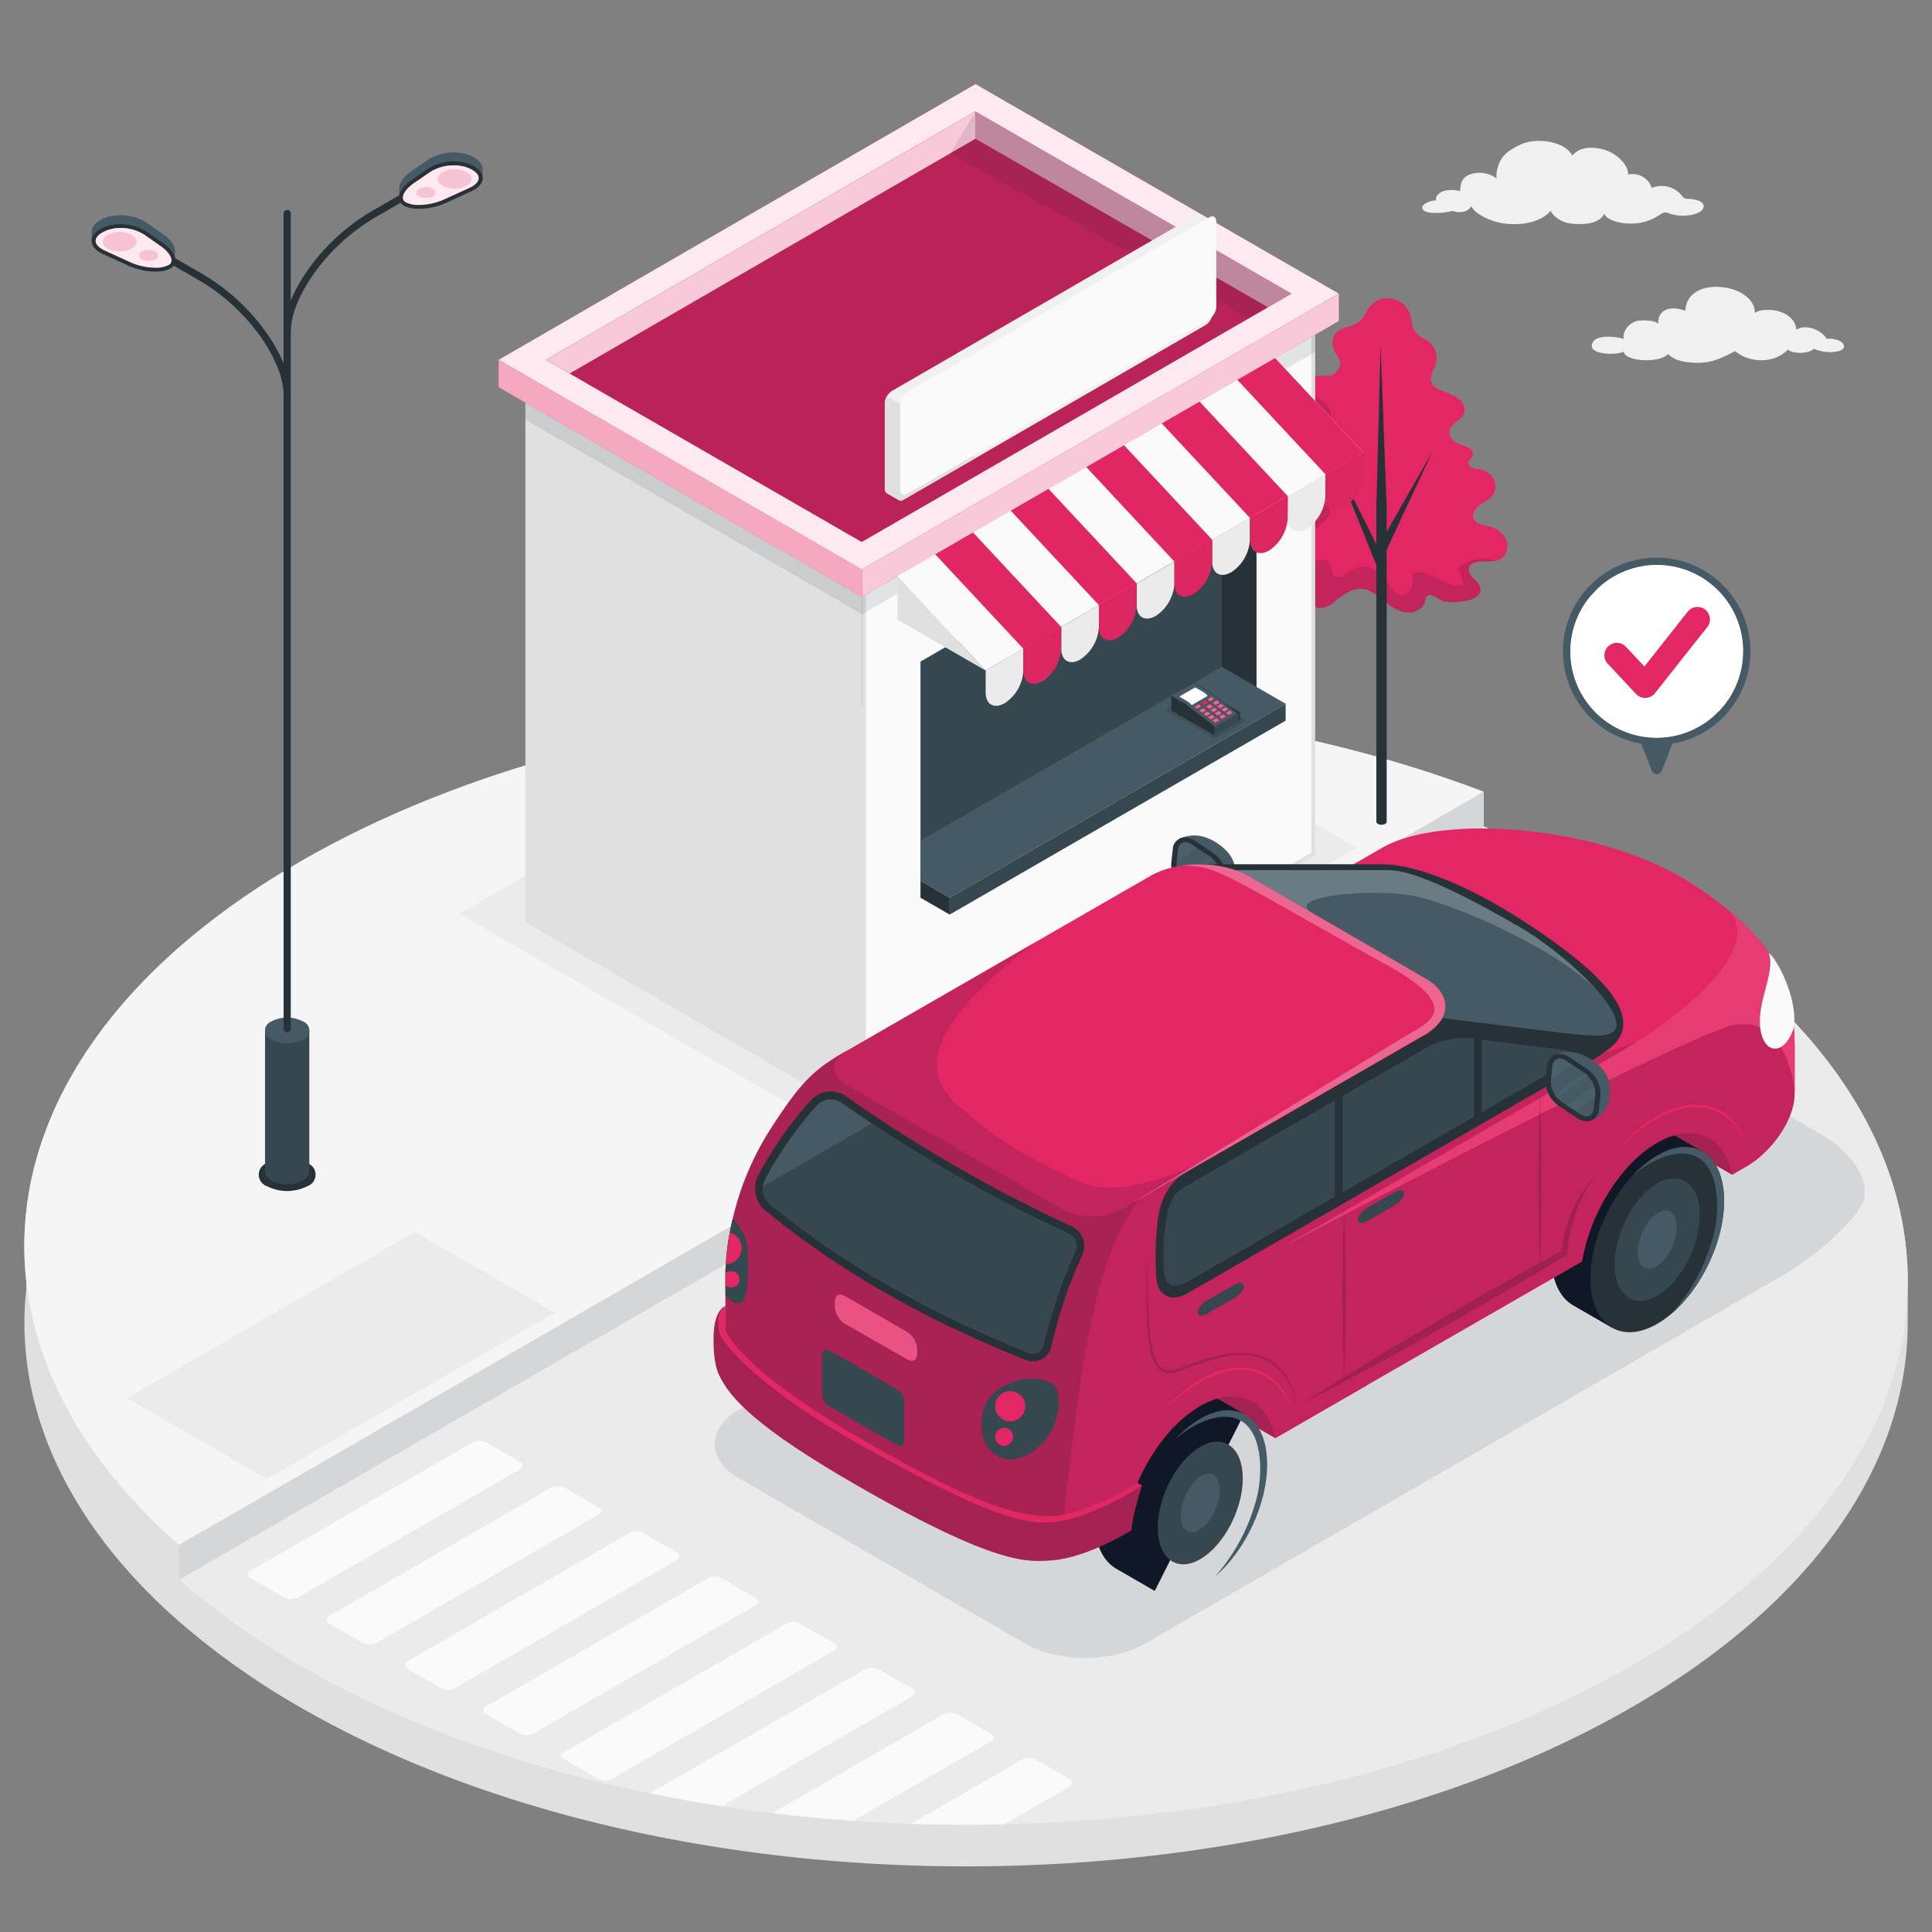 <svg width="500" height="500" fill="none" xmlns="http://www.w3.org/2000/svg"><rect width="100%" height="100%" fill="#808080" stroke="none"/><path d="M493.72 331.54c0-36-23.78-72-71.38-99.52a266.72 266.72 0 0 0-38.34-18.1v-9c-94.59-36-223-30-306.29 18.09C26.1 252.78 2.49 292.58 6.8 331.54v2.14a80.374 80.374 0 0 0-.48 8.63c0 27 13.35 53.94 40 77.32a196.773 196.773 0 0 0 31.34 22.18c95.18 54.94 249.5 54.94 344.68 0 47.59-27.48 71.38-63.49 71.38-99.5v-10.77Z" fill="#E0E0E0"/><path d="M422.34 431c-95.18 55-249.5 55-344.68 0a196.745 196.745 0 0 1-31.34-22.17L384 213.92c13.24 5 26.06 11.045 38.34 18.08 95.18 55 95.18 144.05 0 199Z" fill="#EBEBEB"/><path d="M384 204.92 46.32 399.84C-16 345.23-5.56 271.07 77.66 223c83.22-48.07 211.7-54.07 306.34-18.08Z" fill="#F5F5F5"/><path d="M383.95 213.92v-9L46.32 399.84v9l337.63-194.92Z" fill="#E0E0E0"/><path opacity=".05" d="M383.95 213.92v-9L46.32 399.84v9l337.63-194.92Z" fill="#101828"/><path d="m175.16 401.78-8.76-5.06a3.833 3.833 0 0 0-3.46 0l-57.44 33.2a1.061 1.061 0 0 0 0 2l8.72 5a3.862 3.862 0 0 0 3.47 0l57.47-33.18a1.054 1.054 0 0 0 .656-.98 1.06 1.06 0 0 0-.656-.98ZM125.82 443.65l8.72 5a3.77 3.77 0 0 0 3.46 0l57.47-33.18c1-.55 1-1.44 0-2l-8.75-5.05a3.862 3.862 0 0 0-3.47 0l-57.43 33.2c-.96.58-.96 1.47 0 2.03ZM134.53 378.32l-8.75-5.05a3.859 3.859 0 0 0-3.47 0l-57.43 33.19c-1 .56-1 1.45 0 2l8.72 5a3.837 3.837 0 0 0 3.46 0l57.47-33.18a1.048 1.048 0 0 0 .673-.98 1.047 1.047 0 0 0-.673-.98ZM276.72 460.42l-8.72-5.06a3.862 3.862 0 0 0-3.47 0L235.77 472c8 .27 16.13.31 24.19.12l16.76-9.67c.96-.59.96-1.45 0-2.03ZM236.09 439a1.048 1.048 0 0 0 .528-1.619 1.048 1.048 0 0 0-.528-.381l-8.75-5a3.795 3.795 0 0 0-3.46 0l-55.68 32.09a399.27 399.27 0 0 0 18.59 3.34l49.3-28.43ZM146.13 455.38l8.72 5a3.823 3.823 0 0 0 3.46 0l57.47-33.18a1.048 1.048 0 0 0 .528-1.619 1.048 1.048 0 0 0-.528-.381l-8.78-5.02a3.836 3.836 0 0 0-3.46 0l-57.44 33.19a1.062 1.062 0 0 0-.499 1.632c.132.178.317.311.529.378ZM256.41 450.69a1.061 1.061 0 0 0 0-2l-8.76-5.05a3.773 3.773 0 0 0-3.46 0l-44.27 25.58c6.93.84 13.92 1.51 20.93 2l35.56-20.53ZM85.19 420.19l8.72 5a3.858 3.858 0 0 0 3.47 0l57.46-33.18a1.048 1.048 0 0 0 .528-1.619 1.048 1.048 0 0 0-.528-.381l-8.75-5.01a3.773 3.773 0 0 0-3.46 0l-57.44 33.19a1.05 1.05 0 0 0 0 2Z" fill="#FAFAFA"/><path opacity=".1" d="M387.58 257.81c-9 1.73-23.19 7.12-31.71 12l-164.53 95c-8.52 4.92-8.52 12.89 0 17.81l74.07 42.77c8.52 4.92 22.34 4.92 30.86 0l164.54-95c8.52-4.92 17.86-13.11 20.85-18.3 2.99-5.19-1.48-13.39-10-18.31l-52.36-30.2c-8.53-4.92-22.72-7.5-31.72-5.77Z" fill="#101828"/><path d="m351.09 219.37-62-35.75a421.83 421.83 0 0 0-78.82.06l-91.39 52.84L220.3 295l130.79-75.63ZM69.04 382.74l-36.2-20.9 74.53-43.03 36.19 20.9-74.52 43.03Z" fill="#EBEBEB"/><path d="M454.171 81c0-3.7-4.05-6.27-8.64-6.7-5.4-.51-9.24 1.9-9.36 6.16-3.54-1.45-7.26-.52-7 3.36-.92-1.06-4.36-1-5.6-.73a4.808 4.808 0 0 0-3.07 2.62 3.477 3.477 0 0 0-.32 2c-2.06-.68-6.75-1.09-7.92.8-2.06 3.39 6.27 3.49 7.95 2.49.35 2.62 9.31 3.05 11.47.63 1.7 1.71 4.13 2.09 6.76 2.24 4.43.27 7.14-1.24 10.6-3 3.75 3.19 10.26 3.24 13.64-.4.86.81 3.24 1.07 5.15.61 1.25-.3 1.54-.83 1.54-.83.738.316 1.51.547 2.3.69 2.45.51 7 0 5.11-2.24-.66-.75-3-1.23-4.06-1-1.07-2.11-5.37-4.1-7.84-2.32-.1-2.55-2.43-4.55-5.71-5.06-1.1-.18-3.75-.32-5 .68ZM439.77 52a8.386 8.386 0 0 0-2.83-.52c-.91-.07-1.2-.25-1.38-.45a6.725 6.725 0 0 0-8.09-2.4 5.178 5.178 0 0 0-6.11-3.45c.1-2.84-3.54-5.9-6.8-6.6-3.26-.7-5.87-.39-7.65 1.67-1.92-3.73-9.41-4.78-13.47-2.81-2.34 1.14-4.32 2.31-5.28 4.44a8.957 8.957 0 0 0-.88 4.26 7.457 7.457 0 0 0-6.86-1c-2.28.88-2.45 2.6-2.57 4.34a8 8 0 0 0-4.14-.07c-1.44.43-2.26 1.55-2.07 2.46-1.13-.06-3.84.86-3.53 2.05.35 1.35 3.44 1.21 4.6 1.17a20.22 20.22 0 0 0 3.22-.51 4.786 4.786 0 0 0 1.68.32c2 0 2.8-.85 3.12-1.58 1 2 4.37 3.56 6.79 4.17 4.55 1.17 11 .46 13.78-2.94.33.641.793 1.204 1.36 1.65a7.744 7.744 0 0 0 4.2 1.7c1.87.18 6.88.42 8.29-2.55 1 2 5.46 2.87 8.86 2.39a13.665 13.665 0 0 0 3.79-1.15c.76-.38 1.495-.808 2.2-1.28a1.826 1.826 0 0 1 1.86-.12c2.397.85 5.014.85 7.41 0 1.88-.81 2.28-2.39.5-3.19Z" fill="#F0F0F0"/><path d="M351.6 152.39c.996-.099 2 .081 2.9.52a29.65 29.65 0 0 1 4.72 3.34 9.444 9.444 0 0 0 5.23 2.26c1.93.07 4-1.13 4.37-3 .019-.345.101-.684.24-1a1.41 1.41 0 0 1 1.65-.42 8.606 8.606 0 0 1 1.59.91c1.95 1.16 4.4.89 6.64.57 1.87-.27 4.23-1.1 4.22-3 0-1.23-1.08-2.13-1.92-3-.84-.87-1.54-2.32-.77-3.28a2.274 2.274 0 0 1 1.08-.66c2.34-.76 5.19.25 7.17-1.21a4.122 4.122 0 0 0 1-4.94 6.262 6.262 0 0 0-4.2-3.2c-1.57-.4-3.56-.59-4.15-2.1-.51-1.32.52-2.75 1.68-3.56s2.56-1.38 3.37-2.55a4.005 4.005 0 0 0 .11-4.17 5.085 5.085 0 0 0-3.52-2.42 7.596 7.596 0 0 1-2.13-.47 1.407 1.407 0 0 1-.79-1.79c.21-.39.66-.59.91-1 .194-.382.236-.822.119-1.233a1.696 1.696 0 0 0-.749-.987 8.768 8.768 0 0 0-2.38-.91c-1.7-.56-3.34-2.21-2.84-3.92s3-2.36 3.68-4.07c.64-1.51-.37-3.28-1.73-4.21a31.778 31.778 0 0 0-4.5-2c-1.57-.74-2.66-1.74-2.2-3.61.24-1 .76-1.82 1.07-2.76a5.527 5.527 0 0 0-1.25-5.7c-1.11-1-2.71-1.5-3.69-2.66a5.43 5.43 0 0 1-1.07-2.38c-.17-.73-.25-1.47-.46-2.18a6.339 6.339 0 0 0-5.12-4.39c-3.05-.41-5.38 1.44-6.58 4.05a5.482 5.482 0 0 1-2.26 2.43c-1.76 1-4.09 1-5.37 2.56a3.873 3.873 0 0 0-.79 2.76 6.296 6.296 0 0 0 1 2.76c.68 1.13 1.4 2 .71 3.33-1.15 2.15-1.9 2.14-4.21 2.14-1.67 0-3.06-.09-4.28 1.17-2.15 2.22-.87 4.24 1 6 2.17 2 1 2.8.73 5.33-.13 1.22.14 1.59-.94 2.4-2.06 1.52-3.21 1-2.63 4 .53 2.72-.28 1.79-2.65 2.8-2.09.91-3.48 3.16-5.18 4.57-1.09.91-2.75 1.61-2.85 3.2-.2 3 3.58 2.37 5.38 3.1 2.94 1.19 2.06 5-.23 6.48-2.29 1.48-6 2.09-6.17 5.58-.15 2.67 1.37 3.26 3.44 4.15 1.66.72 1.45.92 1.45 2.9 0 4 1.34 5.11 5.26 4.46 1.08-.18 2.72-.63 3.79-.31 1.5.45 1 .82 1 2.08.1 3.21 3.85 2.31 5.43.93 1.9-1.61 4.2-3.45 6.67-3.69Z" fill="#E32764"/><path opacity=".15" d="M381.55 145.61c1.8-.59 3.89-.13 5.67-.54a21.23 21.23 0 0 0-3.18-.5 8.995 8.995 0 0 0-6.84 2.71 6.172 6.172 0 0 1 1.37 4.11c-4.44 1.21-8.83-4.76-13.06-2.94.25 2.15 0 5-2.09 5.52a3.436 3.436 0 0 1-1.841-.321 3.44 3.44 0 0 1-1.399-1.239c-.76-1-1.23-2.21-2-3.22a6.812 6.812 0 0 0-9.05-1.31c-1.15.83-2.59 2.09-3.73 1.26-1.14-.83-.49-3.32-1.85-4-.9-.46-2.17.26-2.93-.41a2.082 2.082 0 0 1-.52-1.11c-.53-2.27-1-4.9.43-6.75 1.27-1.64 4-2.65 3.68-4.71-.25-1.76-2.49-2.3-4.25-2.5-1.76-.2-4-1-3.92-2.82.08-1.82 2.45-2.58 2.8-4.29.15-.73-.1-1.54.23-2.21.51-1 1.94-1 2.78-1.79 1.52-1.33.34-3.83.77-5.8.31-1.4 1.43-2.49 1.81-3.87.74-2.75-1.76-5.37-4.38-6.49a15.818 15.818 0 0 1-3-1.38L337 101a5.396 5.396 0 0 0 2.15 3.44c2.17 2 1 2.8.73 5.33-.13 1.22.14 1.59-.94 2.4-2.06 1.52-3.21 1-2.63 4 .53 2.72-.28 1.79-2.65 2.8-2.09.91-3.48 3.16-5.18 4.57-1.09.91-2.75 1.61-2.85 3.2-.2 3 3.58 2.37 5.38 3.1 2.94 1.19 2.06 5-.23 6.48-2.29 1.48-6 2.09-6.17 5.58-.15 2.67 1.37 3.26 3.44 4.15 1.66.72 1.45.92 1.45 2.9 0 4 1.34 5.11 5.26 4.46 1.08-.18 2.72-.63 3.79-.31 1.5.45 1 .82 1 2.08.1 3.21 3.85 2.31 5.43.93 1.83-1.59 4.13-3.43 6.6-3.67.996-.099 2 .081 2.9.52a29.715 29.715 0 0 1 4.72 3.34 9.44 9.44 0 0 0 5.23 2.26c1.93.07 4-1.13 4.37-3 .019-.345.1-.684.24-1a1.412 1.412 0 0 1 1.65-.42 8.79 8.79 0 0 1 1.59.91c1.95 1.16 4.4.89 6.64.57 1.87-.27 4.23-1.1 4.22-3 0-1.23-1.08-2.13-1.92-3-.84-.87-1.54-2.32-.77-3.28.286-.346.669-.6 1.1-.73Z" fill="#101828"/><path d="m345.48 119.58 10.72 21.25v-9.78l1.09-41.64 1.58 41.64v6.58L370.65 117l-11.78 25.27v70.4a.644.644 0 0 1-.39.54 2.007 2.007 0 0 1-1.89 0 .662.662 0 0 1-.39-.54v-66.42l-10.72-26.67ZM69.13 301a11.488 11.488 0 0 1 10.37 0 3.16 3.16 0 0 1 0 6 11.476 11.476 0 0 1-10.37 0 3.158 3.158 0 0 1-1.569-4.85 3.16 3.16 0 0 1 1.57-1.15Z" fill="#263238"/><path d="M80.05 266.71a2.84 2.84 0 0 0-1.68-2.34 8.897 8.897 0 0 0-8.1 0 2.845 2.845 0 0 0-1.68 2.34v36.5a2.851 2.851 0 0 0 1.68 2.34 9 9 0 0 0 8.1 0 2.854 2.854 0 0 0 1.68-2.34v-36.5Z" fill="#37474F"/><path d="M70.27 264.37a8.897 8.897 0 0 1 8.1 0 2.467 2.467 0 0 1 1.68 2.34 2.47 2.47 0 0 1-1.68 2.34 9 9 0 0 1-8.1 0 2.472 2.472 0 0 1-1.216-3.78c.301-.42.727-.735 1.216-.9Z" fill="#455A64"/><path d="M74.32 267.17a.931.931 0 0 1-.93-.93v-211a.93.93 0 0 1 1.86 0v211a.931.931 0 0 1-.93.93Z" fill="#263238"/><path d="M74.32 103a.926.926 0 0 1-.86-.574.932.932 0 0 1-.07-.356c0-8.13-8.49-21.81-22.2-29.73L43.64 68a.922.922 0 0 1 .226-1.699.94.94 0 0 1 .704.089l7.55 4.36C66.41 79 75.25 93.4 75.25 102.05a.929.929 0 0 1-.93.95Z" fill="#263238"/><path d="M42.19 60.59 38 57.69c-3.33-2.32-8.69-2.65-12-.75-1.52.88-2.27 2-2.27 3.06v2.34c0 1.26 1 2.51 2.95 3.41l6.58 3c3.68 1.69 8.51 2 10.78.69a2.3 2.3 0 0 0 1.25-2v-2.32c.08-1.4-1.02-3.12-3.1-4.53Z" fill="#455A64"/><path d="M44.1 69.47c2.28-1.32 1.42-4.26-1.91-6.57L38 60c-3.33-2.31-8.69-2.65-12-.75-3.31 1.9-3 4.82.71 6.51l6.58 3c3.71 1.71 8.54 2.02 10.81.71Z" fill="#263238"/><path d="M44.38 67.46a1.36 1.36 0 0 1-.77 1.14 7.18 7.18 0 0 1-3.42.68 16.269 16.269 0 0 1-6.45-1.41l-6.58-3c-1.49-.68-2.36-1.58-2.4-2.46-.04-.88.59-1.59 1.77-2.27A9.46 9.46 0 0 1 31.18 59a11.25 11.25 0 0 1 6.27 1.8l4.17 2.91c1.72 1.2 2.8 2.67 2.76 3.75Z" fill="#E32764"/><path opacity=".9" d="M44.38 67.46a1.36 1.36 0 0 1-.77 1.14 7.18 7.18 0 0 1-3.42.68 16.269 16.269 0 0 1-6.45-1.41l-6.58-3c-1.49-.68-2.36-1.58-2.4-2.46-.04-.88.59-1.59 1.77-2.27A9.46 9.46 0 0 1 31.18 59a11.25 11.25 0 0 1 6.27 1.8l4.17 2.91c1.72 1.2 2.8 2.67 2.76 3.75Z" fill="#fff"/><path opacity=".2" d="M27.88 64.33a6.84 6.84 0 0 0 6.17 0c1.71-1 1.71-2.58 0-3.56a6.78 6.78 0 0 0-6.17 0c-1.7.98-1.7 2.57 0 3.56ZM36.68 67.08a3.9 3.9 0 0 0 3.49 0 1.06 1.06 0 0 0 0-2 3.901 3.901 0 0 0-3.49 0 1.071 1.071 0 0 0 0 2Z" fill="#E32764"/><path d="M74.32 86.73a.93.93 0 0 0 .93-.93c0-8.13 8.48-21.81 22.19-29.72l7.561-4.36a.944.944 0 0 0 .34-1.27.915.915 0 0 0-.564-.437.92.92 0 0 0-.706.097l-7.56 4.36C82.23 62.72 73.39 77.15 73.39 85.8a.92.92 0 0 0 .93.93Z" fill="#263238"/><path d="m106.44 44.35 4.18-2.91c3.32-2.31 8.69-2.65 12-.75 1.53.88 2.27 2 2.27 3.07v2.33c0 1.26-1 2.51-2.95 3.42l-6.58 3c-3.69 1.69-8.51 2-10.79.69a2.284 2.284 0 0 1-1.25-2v-2.32c-.05-1.4 1.04-3.09 3.12-4.53Z" fill="#455A64"/><path d="M104.53 53.22c-2.27-1.31-1.42-4.25 1.91-6.57l4.18-2.9c3.32-2.32 8.69-2.65 12-.75 3.31 1.9 3 4.81-.7 6.51l-6.58 3c-3.71 1.71-8.53 2.02-10.81.71Z" fill="#263238"/><path d="M104.261 51.22a1.359 1.359 0 0 0 .77 1.14 7.18 7.18 0 0 0 3.42.68 16.27 16.27 0 0 0 6.45-1.41l6.58-3c1.49-.68 2.36-1.58 2.4-2.46.04-.88-.59-1.59-1.77-2.27a9.46 9.46 0 0 0-4.65-1.1 11.249 11.249 0 0 0-6.27 1.8l-4.19 2.88c-1.7 1.19-2.78 2.66-2.74 3.74Z" fill="#E32764"/><path opacity=".9" d="M104.261 51.22a1.359 1.359 0 0 0 .77 1.14 7.18 7.18 0 0 0 3.42.68 16.27 16.27 0 0 0 6.45-1.41l6.58-3c1.49-.68 2.36-1.58 2.4-2.46.04-.88-.59-1.59-1.77-2.27a9.46 9.46 0 0 0-4.65-1.1 11.249 11.249 0 0 0-6.27 1.8l-4.19 2.88c-1.7 1.19-2.78 2.66-2.74 3.74Z" fill="#fff"/><path opacity=".2" d="M120.751 48.08a6.782 6.782 0 0 1-6.17 0c-1.7-1-1.7-2.58 0-3.56a6.837 6.837 0 0 1 6.17 0c1.71.98 1.71 2.58 0 3.56ZM112 50.83a3.837 3.837 0 0 1-3.49 0 1.06 1.06 0 0 1 0-2 3.845 3.845 0 0 1 3.49 0c.92.54.92 1.44 0 2Z" fill="#E32764"/><path d="m223.1 289.07-87.13-50.4V93.45l87.13 50.37v145.25Z" fill="#E0E0E0"/><path d="m223.6 144.11 116.28-67.26v144.18L223.6 288.2V144.11Z" fill="#FAFAFA"/><path d="M339.37 77.71v143L224.1 287.33V144.4l115.27-66.69Zm1-1.73L223.1 143.82v145.25l117.27-67.75V75.98Z" fill="#E0E0E0"/><path d="M238.22 171.22v56.74l86.94-50.19v-56.74l-86.94 50.19Z" fill="#37474F"/><path d="m325.16 121.03-8.98 5.18v46.36l8.98 5.2v-56.74Z" fill="#263238"/><path d="m238.22 227.96 7.56 4.37 86.94-50.2-7.56-4.36-86.94 50.19ZM238.22 217.57v10.39l86.94-50.19-8.98-5.2-77.96 45Z" fill="#455A64"/><path d="M245.78 236.69v-4.36l-7.56-4.37v4.37l7.56 4.36Z" fill="#263238"/><path d="M332.72 182.13v4.37l-86.94 50.19v-4.36l86.94-50.2Z" fill="#37474F"/><path opacity=".1" d="m139.87 95.7-3.9 2.25v10.63l87.13 50.38 117.27-67.85v-7.08L333.4 80l-6.13 3.55 6.97 4.02-111.14 64.3-84.06-48.6 6.97-4.03-6.14-3.54Z" fill="#101828"/><path d="M252.46 28.85v7.08l75.64 43.59 6.14-3.54-81.78-47.13Z" fill="#E32764"/><path opacity=".6" d="M252.46 28.85v7.08l75.64 43.59 6.14-3.54-81.78-47.13Z" fill="#fff"/><path opacity=".15" d="M252.46 28.85v7.08l75.64 43.59 6.14-3.54-81.78-47.13Z" fill="#101828"/><path d="m223.1 147.37-94.05-54.24v7.08l94.05 54.24v-7.08Z" fill="#E32764"/><path opacity=".6" d="m223.1 147.37-94.05-54.24v7.08l94.05 54.24v-7.08Z" fill="#fff"/><path d="m258.59 25.3-6.13-3.54-123.41 71.36 94 54.25L346.51 76l-87.92-50.7ZM223 140.24l-81.68-47.12 111.14-64.27L334.24 76 223 140.24Z" fill="#E32764"/><path opacity=".9" d="m258.59 25.3-6.13-3.54-123.41 71.36 94 54.25L346.51 76l-87.92-50.7ZM223 140.24l-81.68-47.12 111.14-64.27L334.24 76 223 140.24Z" fill="#fff"/><path d="M346.51 75.98v7.08L223.1 154.45v-7.08l123.41-71.39Z" fill="#E32764"/><path opacity=".75" d="M346.51 75.98v7.08L223.1 154.45v-7.08l123.41-71.39Z" fill="#fff"/><path d="M252.459 28.85v7.08l-105 60.74-6.14-3.55 111.14-64.27Z" fill="#E32764"/><path opacity=".75" d="M252.459 28.85v7.08l-105 60.74-6.14-3.55 111.14-64.27Z" fill="#fff"/><path d="m252.46 35.93 75.64 43.59-105.09 60.72-75.55-43.57 105-60.74Z" fill="#E32764"/><path opacity=".2" d="m252.46 35.93 75.64 43.59-105.09 60.72-75.55-43.57 105-60.74Z" fill="#101828"/><path opacity=".1" d="m323.16 82.38-77.25-42.67 6.55-10.86 81.78 47.13-11.08 6.4Z" fill="#101828"/><path d="m230.819 101.18 78.1-45.18a1.292 1.292 0 0 1 1.29-.13l3.09 1.79a1.298 1.298 0 0 1 .52 1.18V81a4.05 4.05 0 0 1-1.82 3.13l-78.1 45.17a1.257 1.257 0 0 1-1.29.12l-3.07-1.77a1.297 1.297 0 0 1-.54-1.19v-22.1a4.085 4.085 0 0 1 1.82-3.18Z" fill="#F0F0F0"/><path d="M233.88 129.3a1.257 1.257 0 0 1-1.29.12l-3.07-1.77a1.297 1.297 0 0 1-.54-1.19v-22.1a3.74 3.74 0 0 1 .54-1.8l3.06 1.77 20.13 14.09-18.83 10.88Z" fill="#E0E0E0"/><path d="m312.95 56.252-78.12 45.21a4.059 4.059 0 0 0-1.83 3.18v22.1c0 1.17.82 1.64 1.83 1.06l78.12-45.21a4.053 4.053 0 0 0 1.82-3.13v-22.15c0-1.17-.82-1.65-1.82-1.06Z" fill="#FAFAFA"/><path d="M232.26 160.37v-11.29l22.81 24.45-22.81-13.16Z" fill="#E0E0E0"/><path d="M342.999 128.42a10.76 10.76 0 0 1-4.86 8.42h-.05c-2.69 1.55-4.86.29-4.86-2.81v-5.67l9.77-5.64v5.7ZM323.48 139.7a10.723 10.723 0 0 1-4.86 8.42h-.05c-2.68 1.55-4.86.3-4.86-2.8v-5.67l9.77-5.65v5.7ZM303.94 151a10.76 10.76 0 0 1-4.86 8.42h-.05c-2.69 1.55-4.87.29-4.87-2.81V151l9.78-5.64V151ZM284.39 162.27a10.762 10.762 0 0 1-4.86 8.43c-2.69 1.55-4.86.3-4.86-2.8v-5.67l9.77-5.65-.05 5.69ZM264.84 173.56a10.722 10.722 0 0 1-1.409 4.8A10.722 10.722 0 0 1 260 182h-.05c-2.68 1.55-4.86.29-4.86-2.81v-5.67l9.77-5.64-.02 5.68Z" fill="#EBEBEB"/><path d="m255.07 173.53 97.73-56.42-22.81-24.45-97.73 56.42 22.81 24.45Z" fill="#FAFAFA"/><path d="m264.84 167.89-22.81-24.45 9.78-5.64 22.81 24.45-9.78 5.64ZM284.39 156.6l-22.81-24.44 9.77-5.65 22.81 24.45-9.77 5.64ZM303.93 145.32l-22.8-24.45 9.77-5.64 22.81 24.45-9.78 5.64ZM323.48 134.03l-22.81-24.45 9.78-5.64 22.81 24.45-9.78 5.64ZM343.03 122.75 320.22 98.3l9.77-5.64 22.81 24.45-9.77 5.64Z" fill="#E32764"/><path d="M352.8 122.78a10.735 10.735 0 0 1-4.86 8.42h-.05c-2.68 1.55-4.86.29-4.86-2.81v-5.67l9.77-5.65v5.71ZM333.26 134.06a10.76 10.76 0 0 1-4.86 8.42c-2.69 1.55-4.87.29-4.87-2.81V134l9.78-5.64-.05 5.7ZM313.709 145.35a10.76 10.76 0 0 1-4.86 8.42h-.05c-2.69 1.55-4.86.29-4.86-2.81v-5.67l9.77-5.65v5.71ZM294.16 156.63a10.736 10.736 0 0 1-4.86 8.42h-.05c-2.68 1.55-4.86.3-4.86-2.81v-5.64l9.77-5.64v5.67ZM274.62 167.92a10.773 10.773 0 0 1-4.86 8.42h-.05c-2.69 1.55-4.87.29-4.87-2.81v-5.67l9.78-5.64v5.7Z" fill="#E32764"/><g opacity=".2" fill="#101828"><path opacity=".2" d="M352.8 122.78a10.735 10.735 0 0 1-4.86 8.42h-.05c-2.68 1.55-4.86.29-4.86-2.81v-5.67l9.77-5.65v5.71ZM333.26 134.06a10.76 10.76 0 0 1-4.86 8.42c-2.69 1.55-4.87.29-4.87-2.81V134l9.78-5.64-.05 5.7ZM313.709 145.35a10.76 10.76 0 0 1-4.86 8.42h-.05c-2.69 1.55-4.86.29-4.86-2.81v-5.67l9.77-5.65v5.71ZM294.16 156.63a10.736 10.736 0 0 1-4.86 8.42h-.05c-2.68 1.55-4.86.3-4.86-2.81v-5.64l9.77-5.64v5.67ZM274.62 167.92a10.773 10.773 0 0 1-4.86 8.42h-.05c-2.69 1.55-4.87.29-4.87-2.81v-5.67l9.78-5.64v5.7Z"/></g><g opacity=".1" fill="#101828"><path opacity=".1" d="m264.84 167.89-22.81-24.45 9.78-5.64 22.81 24.45-9.78 5.64ZM284.39 156.6l-22.81-24.44 9.77-5.65 22.81 24.45-9.77 5.64ZM303.93 145.319l-22.8-24.45 9.77-5.64 22.81 24.45-9.78 5.64ZM323.48 134.029l-22.81-24.45 9.78-5.64 22.81 24.45-9.78 5.64ZM343.031 122.75l-22.81-24.45 9.77-5.64 22.81 24.45-9.77 5.64Z"/></g><path opacity=".15" d="m313.409 190.76-11.17-6.45a.546.546 0 0 1-.336-.5.54.54 0 0 1 .336-.5l6.66-3.86a1.99 1.99 0 0 1 1.76 0l11.17 6.45a.535.535 0 0 1 .336.5.543.543 0 0 1-.336.5l-6.66 3.86a2.003 2.003 0 0 1-1.76 0Z" fill="#101828"/><path d="m314.579 180.57-.15.09a.133.133 0 0 0-.042.043.141.141 0 0 0-.018.057v1.8l6.46 3.67.26-1.93-6.51-3.73Z" fill="#263238"/><path d="m321.049 184.3-.16.09-6.46-3.73.15-.09 6.47 3.73Z" fill="#455A64"/><path d="m320.999 184.3-.16.09a.13.13 0 0 0-.042.042.146.146 0 0 0-.018.058v1.74l.27.15v-2s-.05-.1-.05-.08Z" fill="#37474F"/><path d="M320.799 186.23v.11l-.41.18-6.46-3.73.4-.23 6.47 3.67Z" fill="#101828"/><path d="m320.529 186.759.48-.28a.12.12 0 0 0 .038-.043.123.123 0 0 0 .012-.056l-.27-.151a.154.154 0 0 1-.014.056.14.14 0 0 1-.036.044l-.16.081h-.05v.349Z" fill="#37474F"/><path d="m320.509 184.61-.64.35a.268.268 0 0 0 0 .08v2.07l-6.46-3.73v-2a.133.133 0 0 1 .015-.055.128.128 0 0 1 .035-.045l.56-.32 6.49 3.65Z" fill="#263238"/><path opacity=".5" d="m320.508 184.61-5.91-3.41-.27-.16-.28-.16h-.05l-.56.32v.05l6.47 3.71.6-.35Z" fill="#37474F"/><path d="M319.869 185a.215.215 0 0 0 0 .08v2h.06l.62-.35v-2.11l-.68.38Z" fill="#37474F"/><path d="m319.919 187.11.08-.11a.633.633 0 0 0 .14-.4v-1.73a.506.506 0 0 0 0-.11h-.05a.268.268 0 0 1 0 .08v1.73a.792.792 0 0 1-.17.54Z" fill="#263238"/><path d="M312.669 178.91a9.562 9.562 0 0 0-.86-.55l-2.59-1.49a.642.642 0 0 0-.57 0l-5.23 3a.63.63 0 0 0-.29.5v3.16a.647.647 0 0 0 .29.5l10.58 6.14a.599.599 0 0 0 .58 0l5.22-3a.652.652 0 0 0 .29-.5v-1.78a.56.56 0 0 0-.22-.45c-1.17-.92-6.87-5.25-7.2-5.53Z" fill="#455A64"/><path d="M319.899 184.43c-1.34-1-2.66-1.93-4-2.93l-1.9-1.5a22.746 22.746 0 0 0-2-1.42c-.69-.43-1.41-.83-2.12-1.25l-.53-.32a.608.608 0 0 0-.51-.12c-.32.15-.7.39-1.06.58-1.42.82-2.857 1.62-4.31 2.4 1.4-.87 2.81-1.71 4.23-2.54.37-.21.68-.43 1.1-.62a.807.807 0 0 1 .65.13l.54.31c.71.41 1.43.79 2.14 1.22.693.453 1.36.944 2 1.47l1.95 1.51c1.25 1.02 2.54 2.05 3.82 3.08ZM320.119 186.66v-1.73a.335.335 0 0 0 0-.1l-5.8 3.34a.338.338 0 0 1 0 .11V190c0 .17-.11.24-.24.18h.52l5.22-3h.08a.681.681 0 0 0 .22-.52Z" fill="#37474F"/><path d="M306.869 182.26c1 .79 6.09 4.66 7.23 5.52a.561.561 0 0 1 .22.45V190c0 .18-.13.26-.29.16l-10.61-6.12a.652.652 0 0 1-.29-.5v-3.16c0-.19.13-.26.29-.17l2.59 1.49c.299.167.586.354.86.56Z" fill="#263238"/><path d="M306.828 181.23c.299.163.587.347.86.55.216.176.42.367.61.57a.264.264 0 0 0 .31 0l3.8-2.19a.152.152 0 0 0 .05-.054.159.159 0 0 0 .018-.071.159.159 0 0 0-.018-.071.152.152 0 0 0-.05-.054 5.998 5.998 0 0 0-.6-.56 7.646 7.646 0 0 0-.86-.55l-1.45-.84a.444.444 0 0 0-.36 0l-3.79 2.19c-.1.06-.1.15 0 .21l1.48.87Z" fill="#E0E0E0"/><path d="M309.169 178.18a.423.423 0 0 1 .35 0l1.48.82c.298.164.585.348.86.55.212.173.412.36.6.56l-3.8 2.19a.262.262 0 0 1-.31 0 6.44 6.44 0 0 0-.61-.57 7.373 7.373 0 0 0-.86-.55l-1.45-.83 3.74-2.17Z" fill="#fff"/><path d="M312.599 181.11v-.14h.14l.46-.27a.571.571 0 0 1 .66.06c.03.03.05.068.06.11v.15a.422.422 0 0 1-.2.25l-.56.32a.24.24 0 0 1-.29 0l-.27-.29a.169.169 0 0 1 0-.19Z" fill="#E32764"/><path opacity=".3" d="M312.599 181.11v-.14h.14l.46-.27a.571.571 0 0 1 .66.06c.03.03.05.068.06.11v.15a.422.422 0 0 1-.2.25l-.56.32a.24.24 0 0 1-.29 0l-.27-.29a.169.169 0 0 1 0-.19Z" fill="#101828"/><path d="m313.219 181.44.56-.32c.22-.13.28-.36.14-.51a.552.552 0 0 0-.65-.06l-.57.33a.148.148 0 0 0-.053.115c0 .022.004.043.014.063.009.02.022.038.039.052.09.1.17.2.26.29a.243.243 0 0 0 .124.059c.046.007.094 0 .136-.019Z" fill="#E32764"/><path opacity=".3" d="m313.219 181.44.56-.32c.22-.13.28-.36.14-.51a.552.552 0 0 0-.65-.06l-.57.33a.148.148 0 0 0-.053.115c0 .022.004.043.014.063.009.02.022.038.039.052.09.1.17.2.26.29a.243.243 0 0 0 .124.059c.046.007.094 0 .136-.019Z" fill="#fff"/><path d="M309.399 183.05v-.15a.385.385 0 0 1 .14-.11l.56-.33a.228.228 0 0 1 .28 0c.09.09.17.19.26.29h.08v.15s0 .06-.07.08l-.56.33a.552.552 0 0 1-.66 0 .256.256 0 0 1-.03-.26Z" fill="#E32764"/><path opacity=".3" d="M309.399 183.05v-.15a.385.385 0 0 1 .14-.11l.56-.33a.228.228 0 0 1 .28 0c.09.09.17.19.26.29h.08v.15s0 .06-.07.08l-.56.33a.552.552 0 0 1-.66 0 .256.256 0 0 1-.03-.26Z" fill="#101828"/><path d="m310.148 183.21.57-.33a.13.13 0 0 0 .061-.11.126.126 0 0 0-.016-.063.12.12 0 0 0-.045-.047l-.27-.29a.227.227 0 0 0-.28-.05l-.56.33c-.22.12-.29.35-.14.51a.531.531 0 0 0 .68.05Z" fill="#E32764"/><path opacity=".3" d="m310.148 183.21.57-.33a.13.13 0 0 0 .061-.11.126.126 0 0 0-.016-.063.12.12 0 0 0-.045-.047l-.27-.29a.227.227 0 0 0-.28-.05l-.56.33c-.22.12-.29.35-.14.51a.531.531 0 0 0 .68.05Z" fill="#fff"/><path d="M310.889 182.08v-.16h.11l.75-.44a.318.318 0 0 1 .39.07l.23.25h.07v.16a.184.184 0 0 1-.034.077.191.191 0 0 1-.066.053l-.8.46a.353.353 0 0 1-.4 0c-.07-.09-.15-.17-.22-.25a.202.202 0 0 1-.03-.22Z" fill="#E32764"/><path opacity=".3" d="M310.889 182.08v-.16h.11l.75-.44a.318.318 0 0 1 .39.07l.23.25h.07v.16a.184.184 0 0 1-.034.077.191.191 0 0 1-.066.053l-.8.46a.353.353 0 0 1-.4 0c-.07-.09-.15-.17-.22-.25a.202.202 0 0 1-.03-.22Z" fill="#101828"/><path d="m310.999 182.11.23.25a.352.352 0 0 0 .4.06l.8-.46a.2.2 0 0 0 .099-.241.192.192 0 0 0-.049-.079 2.862 2.862 0 0 1-.23-.25.338.338 0 0 0-.39-.06l-.8.46a.2.2 0 0 0-.074.058.199.199 0 0 0-.033.18.198.198 0 0 0 .047.082ZM312.099 183.85h-.1l-.42-.32a.25.25 0 0 0-.25 0l-.63.37h-.2v.16a.085.085 0 0 0 0 .08l.52.4a.249.249 0 0 0 .25 0l.78-.45a.098.098 0 0 0 .042-.031.101.101 0 0 0 .018-.049l-.01-.16Z" fill="#E32764"/><path opacity=".3" d="M312.099 183.85h-.1l-.42-.32a.25.25 0 0 0-.25 0l-.63.37h-.2v.16a.085.085 0 0 0 0 .08l.52.4a.249.249 0 0 0 .25 0l.78-.45a.098.098 0 0 0 .042-.031.101.101 0 0 0 .018-.049l-.01-.16Z" fill="#101828"/><path d="m310.499 183.81.78-.45a.25.25 0 0 1 .25 0l.519.39a.093.093 0 0 1 .035.036.105.105 0 0 1 .013.049.102.102 0 0 1-.048.085l-.78.45a.249.249 0 0 1-.25 0l-.519-.39a.102.102 0 0 1-.048-.085c0-.017.005-.034.013-.049a.093.093 0 0 1 .035-.036Z" fill="#E32764"/><path opacity=".3" d="m310.499 183.81.78-.45a.25.25 0 0 1 .25 0l.519.39a.093.093 0 0 1 .035.036.105.105 0 0 1 .013.049.102.102 0 0 1-.048.085l-.78.45a.249.249 0 0 1-.25 0l-.519-.39a.102.102 0 0 1-.048-.085c0-.017.005-.034.013-.049a.093.093 0 0 1 .035-.036Z" fill="#fff"/><path d="M315.469 186.43h-.14l-.42-.31a.25.25 0 0 0-.25 0l-.64.37h-.2v.16a.146.146 0 0 0 .05.09l.52.39a.249.249 0 0 0 .25 0l.78-.45a.115.115 0 0 0 .037-.039.114.114 0 0 0 .013-.051v-.16Z" fill="#E32764"/><path opacity=".3" d="M315.469 186.43h-.14l-.42-.31a.25.25 0 0 0-.25 0l-.64.37h-.2v.16a.146.146 0 0 0 .05.09l.52.39a.249.249 0 0 0 .25 0l.78-.45a.115.115 0 0 0 .037-.039.114.114 0 0 0 .013-.051v-.16Z" fill="#101828"/><path d="m313.879 186.39.78-.45a.25.25 0 0 1 .25 0l.52.4a.098.098 0 0 1 .034.036.095.095 0 0 1 .013.049.089.089 0 0 1-.013.048.1.1 0 0 1-.034.037l-.78.45a.249.249 0 0 1-.25 0l-.52-.4a.09.09 0 0 1-.061-.085c0-.019.006-.037.017-.052a.085.085 0 0 1 .044-.033Z" fill="#E32764"/><path opacity=".3" d="m313.879 186.39.78-.45a.25.25 0 0 1 .25 0l.52.4a.098.098 0 0 1 .034.036.095.095 0 0 1 .013.049.089.089 0 0 1-.013.048.1.1 0 0 1-.034.037l-.78.45a.249.249 0 0 1-.25 0l-.52-.4a.09.09 0 0 1-.061-.085c0-.019.006-.037.017-.052a.085.085 0 0 1 .044-.033Z" fill="#fff"/><path d="M313.219 184.71h-.14l-.42-.32a.25.25 0 0 0-.25 0l-.64.37h-.2v.17a.103.103 0 0 0 .05.08l.52.39a.229.229 0 0 0 .25 0l.78-.45a.088.088 0 0 0 .035-.034.096.096 0 0 0 .015-.046v-.16Z" fill="#E32764"/><path opacity=".3" d="M313.219 184.71h-.14l-.42-.32a.25.25 0 0 0-.25 0l-.64.37h-.2v.17a.103.103 0 0 0 .05.08l.52.39a.229.229 0 0 0 .25 0l.78-.45a.088.088 0 0 0 .035-.034.096.096 0 0 0 .015-.046v-.16Z" fill="#101828"/><path d="m311.629 184.67.78-.45a.25.25 0 0 1 .25 0l.52.39a.087.087 0 0 1 .035.036.105.105 0 0 1 .013.049.102.102 0 0 1-.048.085l-.78.45a.26.26 0 0 1-.125.033.26.26 0 0 1-.125-.033l-.52-.39a.1.1 0 0 1-.034-.037.091.091 0 0 1-.013-.048c0-.017.004-.034.013-.049a.09.09 0 0 1 .034-.036Z" fill="#E32764"/><path opacity=".3" d="m311.629 184.67.78-.45a.25.25 0 0 1 .25 0l.52.39a.087.087 0 0 1 .035.036.105.105 0 0 1 .013.049.102.102 0 0 1-.048.085l-.78.45a.26.26 0 0 1-.125.033.26.26 0 0 1-.125-.033l-.52-.39a.1.1 0 0 1-.034-.037.091.091 0 0 1-.013-.048c0-.017.004-.034.013-.049a.09.09 0 0 1 .034-.036Z" fill="#fff"/><path d="M314.349 185.57h-.15l-.42-.32a.25.25 0 0 0-.25 0l-.63.37h-.2v.17a.122.122 0 0 0 0 .08l.52.39a.249.249 0 0 0 .25 0l.78-.45a.095.095 0 0 0 .043-.036.096.096 0 0 0 .017-.054l.04-.15Z" fill="#E32764"/><path opacity=".3" d="M314.349 185.57h-.15l-.42-.32a.25.25 0 0 0-.25 0l-.63.37h-.2v.17a.122.122 0 0 0 0 .08l.52.39a.249.249 0 0 0 .25 0l.78-.45a.095.095 0 0 0 .043-.036.096.096 0 0 0 .017-.054l.04-.15Z" fill="#101828"/><path d="m312.749 185.53.78-.45a.25.25 0 0 1 .25 0l.52.4a.11.11 0 0 1 .035.036.104.104 0 0 1 0 .098.12.12 0 0 1-.035.036l-.78.45a.249.249 0 0 1-.25 0l-.52-.4a.09.09 0 0 1-.061-.085c0-.019.006-.037.017-.052a.085.085 0 0 1 .044-.033Z" fill="#E32764"/><path opacity=".3" d="m312.749 185.53.78-.45a.25.25 0 0 1 .25 0l.52.4a.11.11 0 0 1 .035.036.104.104 0 0 1 0 .098.12.12 0 0 1-.035.036l-.78.45a.249.249 0 0 1-.25 0l-.52-.4a.09.09 0 0 1-.061-.085c0-.019.006-.037.017-.052a.085.085 0 0 1 .044-.033Z" fill="#fff"/><path d="M313.839 182.85h-.15l-.42-.32a.25.25 0 0 0-.25 0l-.64.37h-.2v.16a.096.096 0 0 0 .015.046c.008.014.02.025.035.034l.52.4a.249.249 0 0 0 .25 0l.78-.45a.091.091 0 0 0 .038-.032.084.084 0 0 0 .012-.048l.01-.16Z" fill="#E32764"/><path opacity=".3" d="M313.839 182.85h-.15l-.42-.32a.25.25 0 0 0-.25 0l-.64.37h-.2v.16a.096.096 0 0 0 .015.046c.008.014.02.025.035.034l.52.4a.249.249 0 0 0 .25 0l.78-.45a.091.091 0 0 0 .038-.032.084.084 0 0 0 .012-.048l.01-.16Z" fill="#101828"/><path d="m312.239 182.81.78-.45a.25.25 0 0 1 .25 0l.52.39a.098.098 0 0 1 .034.036.095.095 0 0 1 .013.049.091.091 0 0 1-.013.048.1.1 0 0 1-.034.037l-.78.45a.249.249 0 0 1-.25 0l-.52-.39a.102.102 0 0 1-.048-.085c0-.017.005-.034.013-.049a.093.093 0 0 1 .035-.036Z" fill="#E32764"/><path opacity=".3" d="m312.239 182.81.78-.45a.25.25 0 0 1 .25 0l.52.39a.098.098 0 0 1 .034.036.095.095 0 0 1 .013.049.091.091 0 0 1-.013.048.1.1 0 0 1-.034.037l-.78.45a.249.249 0 0 1-.25 0l-.52-.39a.102.102 0 0 1-.048-.085c0-.017.005-.034.013-.049a.093.093 0 0 1 .035-.036Z" fill="#fff"/><path d="M317.209 185.43h-.15l-.41-.31a.24.24 0 0 0-.26 0l-.63.37h-.2v.16a.117.117 0 0 0 0 .09l.52.39a.249.249 0 0 0 .25 0l.78-.45a.113.113 0 0 0 .06-.09l.04-.16Z" fill="#E32764"/><path opacity=".3" d="M317.209 185.43h-.15l-.41-.31a.24.24 0 0 0-.26 0l-.63.37h-.2v.16a.117.117 0 0 0 0 .09l.52.39a.249.249 0 0 0 .25 0l.78-.45a.113.113 0 0 0 .06-.09l.04-.16Z" fill="#101828"/><path d="m315.609 185.39.78-.45a.239.239 0 0 1 .26 0l.51.4c.07.05.06.12 0 .17l-.78.44a.229.229 0 0 1-.25 0l-.52-.4a.088.088 0 0 1-.035-.034.084.084 0 0 1-.013-.046c0-.017.004-.033.013-.047a.085.085 0 0 1 .035-.033Z" fill="#E32764"/><path opacity=".3" d="m315.609 185.39.78-.45a.239.239 0 0 1 .26 0l.51.4c.07.05.06.12 0 .17l-.78.44a.229.229 0 0 1-.25 0l-.52-.4a.088.088 0 0 1-.035-.034.084.084 0 0 1-.013-.046c0-.017.004-.033.013-.047a.085.085 0 0 1 .035-.033Z" fill="#fff"/><path d="M314.999 183.71h-.15l-.41-.32a.268.268 0 0 0-.26 0l-.63.37h-.2v.17a.093.093 0 0 0 0 .08l.52.39a.231.231 0 0 0 .25 0l.78-.45a.088.088 0 0 0 .042-.031.086.086 0 0 0 .018-.049l.04-.16Z" fill="#E32764"/><path opacity=".3" d="M314.999 183.71h-.15l-.41-.32a.268.268 0 0 0-.26 0l-.63.37h-.2v.17a.093.093 0 0 0 0 .08l.52.39a.231.231 0 0 0 .25 0l.78-.45a.088.088 0 0 0 .042-.031.086.086 0 0 0 .018-.049l.04-.16Z" fill="#101828"/><path d="m313.359 183.67.78-.45a.267.267 0 0 1 .26 0l.51.39a.09.09 0 0 1 .06.085.094.094 0 0 1-.016.052.095.095 0 0 1-.044.033l-.78.45a.249.249 0 0 1-.25 0l-.52-.39a.1.1 0 0 1-.035-.036.104.104 0 0 1 0-.098.093.093 0 0 1 .035-.036Z" fill="#E32764"/><path opacity=".3" d="m313.359 183.67.78-.45a.267.267 0 0 1 .26 0l.51.39a.09.09 0 0 1 .06.085.094.094 0 0 1-.016.052.095.095 0 0 1-.044.033l-.78.45a.249.249 0 0 1-.25 0l-.52-.39a.1.1 0 0 1-.035-.036.104.104 0 0 1 0-.098.093.093 0 0 1 .035-.036Z" fill="#fff"/><path d="M316.089 184.57h-.15l-.42-.31a.25.25 0 0 0-.25 0l-.64.37h-.2v.17a.148.148 0 0 0 .05.08l.52.39a.249.249 0 0 0 .25 0l.78-.45a.095.095 0 0 0 .039-.038.086.086 0 0 0 .011-.052l.01-.16Z" fill="#E32764"/><path opacity=".3" d="M316.089 184.57h-.15l-.42-.31a.25.25 0 0 0-.25 0l-.64.37h-.2v.17a.148.148 0 0 0 .05.08l.52.39a.249.249 0 0 0 .25 0l.78-.45a.095.095 0 0 0 .039-.038.086.086 0 0 0 .011-.052l.01-.16Z" fill="#101828"/><path d="m314.489 184.53.78-.45a.25.25 0 0 1 .25 0l.52.4a.093.093 0 0 1 .035.036.104.104 0 0 1 0 .098.1.1 0 0 1-.035.036l-.78.45a.249.249 0 0 1-.25 0l-.52-.4a.09.09 0 0 1-.044-.033.094.094 0 0 1-.016-.052c0-.019.006-.037.016-.052a.085.085 0 0 1 .044-.033Z" fill="#E32764"/><path opacity=".3" d="m314.489 184.53.78-.45a.25.25 0 0 1 .25 0l.52.4a.093.093 0 0 1 .035.036.104.104 0 0 1 0 .098.1.1 0 0 1-.035.036l-.78.45a.249.249 0 0 1-.25 0l-.52-.4a.09.09 0 0 1-.044-.033.094.094 0 0 1-.016-.052c0-.019.006-.037.016-.052a.085.085 0 0 1 .044-.033Z" fill="#fff"/><path d="M315.569 181.85h-.15l-.41-.32a.27.27 0 0 0-.26 0l-.63.37h-.2v.16a.08.08 0 0 0-.01.04.08.08 0 0 0 .01.04l.52.39a.229.229 0 0 0 .25 0l.78-.45a.098.098 0 0 0 .042-.031.094.094 0 0 0 .018-.049l.04-.15Z" fill="#E32764"/><path opacity=".3" d="M315.569 181.85h-.15l-.41-.32a.27.27 0 0 0-.26 0l-.63.37h-.2v.16a.08.08 0 0 0-.01.04.08.08 0 0 0 .01.04l.52.39a.229.229 0 0 0 .25 0l.78-.45a.098.098 0 0 0 .042-.031.094.094 0 0 0 .018-.049l.04-.15Z" fill="#101828"/><path d="m313.998 181.81.77-.45a.265.265 0 0 1 .26 0l.51.39a.089.089 0 0 1 .044.137.097.097 0 0 1-.044.033l-.78.45a.26.26 0 0 1-.125.033.262.262 0 0 1-.125-.033l-.51-.37a.1.1 0 0 1-.049-.037.094.094 0 0 1-.019-.058c0-.022.006-.042.019-.059a.093.093 0 0 1 .049-.036Z" fill="#E32764"/><path opacity=".3" d="m313.998 181.81.77-.45a.265.265 0 0 1 .26 0l.51.39a.089.089 0 0 1 .044.137.097.097 0 0 1-.044.033l-.78.45a.26.26 0 0 1-.125.033.262.262 0 0 1-.125-.033l-.51-.37a.1.1 0 0 1-.049-.037.094.094 0 0 1-.019-.058c0-.022.006-.042.019-.059a.093.093 0 0 1 .049-.036Z" fill="#fff"/><path d="M318.998 184.43h-.15l-.42-.32a.25.25 0 0 0-.25 0l-.64.37h-.2v.16a.106.106 0 0 0 0 .08l.52.4a.251.251 0 0 0 .25 0l.78-.45a.079.079 0 0 0 .05-.09l.06-.15Z" fill="#E32764"/><path opacity=".3" d="M318.998 184.43h-.15l-.42-.32a.25.25 0 0 0-.25 0l-.64.37h-.2v.16a.106.106 0 0 0 0 .08l.52.4a.251.251 0 0 0 .25 0l.78-.45a.079.079 0 0 0 .05-.09l.06-.15Z" fill="#101828"/><path d="m317.349 184.38.78-.44a.229.229 0 0 1 .25 0l.52.4a.088.088 0 0 1 .049.08.098.098 0 0 1-.013.047.095.095 0 0 1-.036.033l-.78.45a.229.229 0 0 1-.25 0l-.52-.4c-.08-.05-.07-.12 0-.17Z" fill="#E32764"/><path opacity=".3" d="m317.349 184.38.78-.44a.229.229 0 0 1 .25 0l.52.4a.088.088 0 0 1 .049.08.098.098 0 0 1-.013.047.095.095 0 0 1-.036.033l-.78.45a.229.229 0 0 1-.25 0l-.52-.4c-.08-.05-.07-.12 0-.17Z" fill="#fff"/><path d="M317.819 183.57h-.15l-.41-.31a.27.27 0 0 0-.26 0l-.63.37h-.2v.16a.117.117 0 0 0 0 .09l.52.39a.249.249 0 0 0 .25 0l.78-.45a.107.107 0 0 0 .043-.036.096.096 0 0 0 .017-.054l.04-.16Z" fill="#E32764"/><path opacity=".3" d="M317.819 183.57h-.15l-.41-.31a.27.27 0 0 0-.26 0l-.63.37h-.2v.16a.117.117 0 0 0 0 .09l.52.39a.249.249 0 0 0 .25 0l.78-.45a.107.107 0 0 0 .043-.036.096.096 0 0 0 .017-.054l.04-.16Z" fill="#101828"/><path d="m316.229 183.53.77-.45a.271.271 0 0 1 .13-.034c.045 0 .09.012.13.034l.51.4c.07 0 .07.12 0 .17l-.78.45a.249.249 0 0 1-.25 0l-.52-.4a.092.092 0 0 1-.056-.089.088.088 0 0 1 .02-.051.088.088 0 0 1 .046-.03Z" fill="#E32764"/><path opacity=".3" d="m316.229 183.53.77-.45a.271.271 0 0 1 .13-.034c.045 0 .09.012.13.034l.51.4c.07 0 .07.12 0 .17l-.78.45a.249.249 0 0 1-.25 0l-.52-.4a.092.092 0 0 1-.056-.089.088.088 0 0 1 .02-.051.088.088 0 0 1 .046-.03Z" fill="#fff"/><path d="M316.699 182.71h-.15l-.42-.32a.25.25 0 0 0-.25 0l-.64.37h-.24v.17a.136.136 0 0 0 0 .08l.52.39a.249.249 0 0 0 .25 0l.78-.45a.107.107 0 0 0 .043-.036.114.114 0 0 0 .017-.054l.09-.15Z" fill="#E32764"/><path opacity=".3" d="M316.699 182.71h-.15l-.42-.32a.25.25 0 0 0-.25 0l-.64.37h-.24v.17a.136.136 0 0 0 0 .08l.52.39a.249.249 0 0 0 .25 0l.78-.45a.107.107 0 0 0 .043-.036.114.114 0 0 0 .017-.054l.09-.15Z" fill="#101828"/><path d="m315.099 182.67.78-.45a.25.25 0 0 1 .25 0l.52.4a.09.09 0 0 1 .034.036.095.095 0 0 1 .013.049.091.091 0 0 1-.013.048.1.1 0 0 1-.034.037l-.78.45a.26.26 0 0 1-.125.033.26.26 0 0 1-.125-.033l-.52-.39a.09.09 0 0 1-.09-.09.09.09 0 0 1 .026-.064.09.09 0 0 1 .064-.026Z" fill="#E32764"/><path opacity=".3" d="m315.099 182.67.78-.45a.25.25 0 0 1 .25 0l.52.4a.09.09 0 0 1 .034.036.095.095 0 0 1 .013.049.091.091 0 0 1-.013.048.1.1 0 0 1-.034.037l-.78.45a.26.26 0 0 1-.125.033.26.26 0 0 1-.125-.033l-.52-.39a.09.09 0 0 1-.09-.09.09.09 0 0 1 .026-.064.09.09 0 0 1 .064-.026Z" fill="#fff"/><path d="M315.25 233.81a6.806 6.806 0 0 0 4.39-6.05c.33-3 .13-6.32-4.5-9.46-4.63-3.14-8.17-2-10-1.21l10.11 16.72Z" fill="#455A64"/><path d="M313.339 234.15a4.63 4.63 0 0 1-2.1-.8l-4.79-3.2a7.802 7.802 0 0 1-3.34-6.7l.41-3.7a3.169 3.169 0 0 1 1.121-2.282 3.16 3.16 0 0 1 2.439-.718 4.77 4.77 0 0 1 2.11.81l4.78 3.19a7.802 7.802 0 0 1 3.34 6.71l-.4 3.69a3.157 3.157 0 0 1-3.57 3Z" fill="#263238"/><path d="m308.399 218.52 4.78 3.19a6.576 6.576 0 0 1 2.78 5.58l-.4 3.7c-.21 1.92-1.79 2.53-3.53 1.37l-4.79-3.19a6.582 6.582 0 0 1-2.78-5.58l.41-3.69c.21-1.9 1.79-2.54 3.53-1.38Z" fill="#455A64"/><g opacity=".2" fill="#fff"><path opacity=".2" d="m309.829 219.48-5.35 3.85.47-4.27 1.52-1.1a2.8 2.8 0 0 1 1.94.57l1.42.95ZM313.999 222.37l-7.92 5.72a8.804 8.804 0 0 1-.58-.79l7.7-5.56c.289.181.557.392.8.63ZM316 227.29l-.07.64-5.05 3.64-2.21-1.46 7-5.07c.275.716.388 1.485.33 2.25Z"/></g><path d="m330.04 372.19-35.58-20.54 23.72-13.69 35.57 20.54-23.71 13.69Z" fill="#E32764"/><path opacity=".3" d="m330.04 372.19-35.58-20.54 23.72-13.69 35.57 20.54-23.71 13.69Z" fill="#101828"/><path d="m448.29 304.03-35.57-20.53 5.77-7.21 35.57 20.54-5.77 7.2Z" fill="#E32764"/><path opacity=".3" d="m448.29 304.03-35.57-20.53 5.77-7.21 35.57 20.54-5.77 7.2Z" fill="#101828"/><path d="m317.85 374 4.07-8.08-9.68-5.6c-3.08-1.77-7.18-1.57-11.68 1-9.56 5.52-17.31 19.75-17.31 31.8 0 6.3 2.13 10.75 5.52 12.77l.14.08 9.92 5.73 4.29-8.52c8.14-6.18 14.41-18.43 14.73-29.18Z" fill="#37474F"/><path d="m317.85 374 4.07-8.08-9.68-5.6c-3.08-1.77-7.18-1.57-11.68 1-9.56 5.52-17.31 19.75-17.31 31.8 0 6.3 2.13 10.75 5.52 12.77l.14.08 9.92 5.73 4.29-8.52c8.14-6.18 14.41-18.43 14.73-29.18Z" fill="#101828"/><path d="M310.63 374.44c6.08-3.51 11 .15 11 8.18s-4.93 17.38-11 20.89c-6.07 3.51-11-.15-11-8.17s4.92-17.34 11-20.9Z" fill="#37474F"/><path d="M315.609 386.76c-.42 4-3 8.22-5.74 9.44a2.646 2.646 0 0 1-3-.25c-1-.82-1.46-2.51-1.23-4.75.42-4 3-8.23 5.74-9.45a3.082 3.082 0 0 1 2-.27c1.62.4 2.53 2.37 2.23 5.28Z" fill="#455A64"/><path d="M327.94 379c0 10.38-5.77 22.4-13.48 29a49.245 49.245 0 0 0 11-21.25c1.46-6.94.91-16.9-5.05-19.42-5.96-2.52-13.82 2.79-16.31 5.21a28.179 28.179 0 0 1 6.55-5.4c9.54-5.48 17.29-.2 17.29 11.86Z" fill="#455A64"/><path d="m436.1 305.85 4.07-8.08-9.68-5.6c-3.08-1.77-7.17-1.57-11.68 1-9.55 5.52-17.3 19.75-17.31 31.8 0 6.3 2.13 10.75 5.53 12.77l.13.07 9.92 5.72 4.29-8.52c8.15-6.16 14.42-18.42 14.73-29.16Z" fill="#37474F"/><path d="m436.1 305.85 4.07-8.08-9.68-5.6c-3.08-1.77-7.17-1.57-11.68 1-9.55 5.52-17.3 19.75-17.31 31.8 0 6.3 2.13 10.75 5.53 12.77l.13.07 9.92 5.72 4.29-8.52c8.15-6.16 14.42-18.42 14.73-29.16Z" fill="#101828"/><path d="M446.189 310.82c0 10.38-5.76 22.4-13.48 29.05a25.754 25.754 0 0 1-3.79 2.72c-9.57 5.52-17.32.23-17.31-11.81 0-9.1 4.42-19.45 10.7-26.35h.06a27.988 27.988 0 0 1 6.55-5.4c9.53-5.53 17.27-.25 17.27 11.79Z" fill="#263238"/><path d="M428.89 306.28c6.08-3.51 11 .15 11 8.18s-4.93 17.38-11 20.89c-6.07 3.51-11-.15-11-8.17s4.91-17.39 11-20.9Z" fill="#37474F"/><path d="M433.859 318.6c-.42 4-3 8.22-5.73 9.44a2.659 2.659 0 0 1-3-.25c-1-.82-1.46-2.51-1.22-4.75.42-4 3-8.23 5.73-9.45a3.108 3.108 0 0 1 2-.27c1.6.4 2.53 2.37 2.22 5.28Z" fill="#455A64"/><path d="M446.189 310.82c0 10.38-5.76 22.4-13.48 29.05a49.11 49.11 0 0 0 11-21.25c1.47-6.94.92-16.9-5-19.42-5.92-2.52-13.82 2.79-16.31 5.21a27.988 27.988 0 0 1 6.55-5.4c9.5-5.51 17.24-.23 17.24 11.81Z" fill="#455A64"/><path d="M464.45 271.62v11.53c0 6.39-5.66 14.83-12.64 18.85l-3.53 2.05c-2-10-9.93-13.75-19.41-8.29a31.851 31.851 0 0 0-7.53 6.18s0 .06-.06.09a49.51 49.51 0 0 0-11.83 24.44L330 372.18c-2-10-9.93-13.75-19.41-8.29a33.004 33.004 0 0 0-7.54 6.21l-.05.06a49.552 49.552 0 0 0-11.8 24.44l-7.82 4.52c-7 4-13.48 4.32-25.28 0s-43.89-22-57.71-33.34c-9-7.28-12.64-13.42-12.64-21v-15.67c0-.62.06-1.28.12-1.92.143-2.746.478-5.48 1-8.18.21-1.22.44-2.39.76-3.56a74.009 74.009 0 0 1 9-22c8.53-13.46 11.79-16.52 20.41-21.48l28 11.23s95.48-55 110.69-63.81c15.21-8.81 55.87-6 79.46 8.91 23.59 14.91 27.26 27.7 27.26 43.32Z" fill="#E32764"/><path opacity=".15" d="M464.45 271.62v11.53c0 6.39-5.66 14.83-12.64 18.85l-3.53 2.05c-2-10-9.93-13.75-19.41-8.29a31.851 31.851 0 0 0-7.53 6.18s0 .06-.06.09a49.51 49.51 0 0 0-11.83 24.44L330 372.18c-2-10-9.93-13.75-19.41-8.29a33.004 33.004 0 0 0-7.54 6.21l-.05.06a49.552 49.552 0 0 0-11.8 24.44l-7.82 4.52c-7 4-13.48 4.32-25.28 0s-43.89-22-57.71-33.34c-9-7.28-12.64-13.42-12.64-21v-15.67c0-.62.06-1.28.12-1.92.143-2.747.478-5.48 1-8.18.21-1.22.44-2.39.76-3.56a73.998 73.998 0 0 1 9-22c8.53-13.46 11.79-16.52 20.41-21.48l28 11.23 90.81-52.34c9.27-5.35 73.2 42.79 76.91 41.69 21.42-6.32 37.45-16.74 40.1-29.7 7.97 9.31 9.59 18.41 9.59 28.77Z" fill="#101828"/><path opacity=".15" d="m295.509 309.87-77-37.61c-8.24 4.79-11.55 8-19.91 21.19a74.035 74.035 0 0 0-9 22c-.32 1.17-.55 2.34-.76 3.56a59.52 59.52 0 0 0-1 8.18c-.06.64-.09 1.28-.12 1.92-.03.64 0 1.34 0 2v13.69c0 7.56 3.6 13.7 12.64 21 13.82 11.32 45.91 29 57.71 33.34 7.77 2.84 13.23 3.65 18 2.75-1.92-5-.19-15.48 2.42-35.88 3.41-26.01 7.84-45.85 17.02-56.14Z" fill="#101828"/><path d="M413.05 273.77c4.52-2.68 6.58-6.58 4.8-10.8l-48.25-9.31.09 13.71 43.36 6.4Z" fill="#263238"/><path d="M310.31 223.67h47.43c7.62 0 20.82 4.42 37.34 15.24 16.52 10.82 34.1 25.09 19.68 33.64l-104.45-48.88Z" fill="#263238"/><path d="M311.899 225.19h47.43c7.4 0 22.13 7.89 34 14.74 11.87 6.85 30 23.76 23.72 27.38-2.33 1.35-7.82.66-23.72-1.32l-20.24-2.53-61.19-38.27Z" fill="#455A64"/><path opacity=".2" d="M414.509 257.74c-5.07-6.25-14.21-13.77-21.2-17.81-11.85-6.85-26.58-14.74-34-14.74h-47.41l22 13.75 5.74-2.63c-7.19-4.17 13-6.3 24.49-4.74 11.49 1.56 41.95 15.53 50.38 26.17Z" fill="#fff"/><path d="M299.559 316.39a80.03 80.03 0 0 0-.32 14.05c.16 4.67 3.72 6.77 7.91 4.36l105.9-61c4.19-2.42 3.69-4.86-1.11-5.46l-27.55-3.44a30.4 30.4 0 0 0-16.27 3.3l-61 35.09c-4.12 2.38-6.86 6.46-7.56 13.1Z" fill="#263238"/><path d="M301.8 315.74a58.984 58.984 0 0 0-.47 14.13c.33 2.71 2.74 3.72 5.53 2.11l98.31-56.64c2.79-1.61 2.46-3.25-.74-3.65l-24-3c-3.75-.29-7.506.469-10.85 2.19L306.86 307c-2.79 1.6-4.18 3.38-5.06 8.74Z" fill="#37474F"/><path d="M345.5 281.7v30.36l2-1.16v-30.35l-2 1.15ZM381.46 266.6v24.66l2-1.16v-24.66l-2 1.16Z" fill="#263238"/><path d="M275 313a16.757 16.757 0 0 0 15.17 0l78.63-45.27c7-4 7-10.57 0-14.6L323 226.69c-7-4-18.3-4-25.28 0L219.05 272c-4.19 2.42-4.19 6.34 0 8.76L275 313Z" fill="#E32764"/><path opacity=".15" d="M279.57 305.94c-12.76-5.87-21.69-10.7-32.23-20.44-10.54-9.74-4.37-22.62 21.1-42.05L219.05 272c-4.19 2.42-4.19 6.34 0 8.76L275 313a16.757 16.757 0 0 0 15.17 0l26.14-15c-.15.05-24.02 13.79-36.74 7.94Z" fill="#101828"/><path opacity=".3" d="m368.819 253.17-45.82-26.48c-4.66-2.69-11.24-3.54-17.19-2.64a21.935 21.935 0 0 1 10.48 2.19c5.93 2.57 23.08 12.72 42.44 23.39s11.76 14.6 6.43 17.68-66.56 40.87-74.97 45.69l78.63-45.27c6.98-3.99 6.98-10.53 0-14.56Z" fill="#fff"/><path d="M212.75 361.07v-10.38c0-1.29.92-1.82 2-1.17l17.66 10.19a3.544 3.544 0 0 1 1.6 2.77v10.24c0 1.3-.92 1.83-2 1.19l-17.65-10.09a3.516 3.516 0 0 1-1.61-2.75Z" fill="#37474F"/><path d="M216.069 338.19v-1.36c0-1.61 1.13-2.27 2.53-1.46l16.23 9.37a5.589 5.589 0 0 1 2.53 4.38v1.23c0 1.61-1.14 2.27-2.54 1.47l-16.21-9.26a5.548 5.548 0 0 1-2.54-4.37Z" fill="#E32764"/><path opacity=".2" d="M216.069 338.19v-1.36c0-1.61 1.13-2.27 2.53-1.46l16.23 9.37a5.589 5.589 0 0 1 2.53 4.38v1.23c0 1.61-1.14 2.27-2.54 1.47l-16.21-9.26a5.548 5.548 0 0 1-2.54-4.37Z" fill="#fff"/><path d="M263.419 357.24c-3.55.95-7.84 3.17-9 8.1-1.42 6 .76 11 5.68 12.24 2.11.56 7.28-.29 11.37-6.18 2.8-4 3.17-10.43 1.62-12.46-1.55-2.03-5.86-2.72-9.67-1.7Z" fill="#37474F"/><path d="M265.34 363.93a3.9 3.9 0 1 1-7.8.021 3.9 3.9 0 0 1 7.8-.021ZM262.19 371.86a2.32 2.32 0 1 1-4.64 0 2.32 2.32 0 0 1 4.64 0Z" fill="#E32764"/><path d="M192.42 336.62c-.78 1.17-2.59 1.14-4.67-1.37v-6.14c0-.62.06-1.28.12-1.92.143-2.746.478-5.48 1-8.18.21-1.22.44-2.39.76-3.56a12.243 12.243 0 0 1 3.82 7.39c.43 4.73.05 12.29-1.03 13.78Z" fill="#37474F"/><path d="M189.13 329a2.081 2.081 0 0 0-1.36.53v3.09c.372.354.866.551 1.38.55a2.087 2.087 0 0 0 2.234-2.085 2.093 2.093 0 0 0-1.391-1.97 2.105 2.105 0 0 0-.843-.115h-.02ZM191.93 323a4.172 4.172 0 0 1-4 4.18c.143-2.747.477-5.48 1-8.18a4.211 4.211 0 0 1 3 4ZM447.789 235.94c9 11.5-17.51 30.11-29.48 36.88-11.97 6.77-86.82 50.18-86.82 50.18s92.36-48.87 114.7-57c14.77-5.4 18.26 13 18.27 17.15V271.6c0-12.89-2.54-23.83-16.67-35.66Z" fill="#E32764"/><path opacity=".1" d="M447.789 235.94c9 11.5-17.51 30.11-29.48 36.88-11.97 6.77-86.82 50.18-86.82 50.18s92.36-48.87 114.7-57c14.77-5.4 18.26 13 18.27 17.15V271.6c0-12.89-2.54-23.83-16.67-35.66Z" fill="#fff"/><path d="M301.14 365.2a39.117 39.117 0 0 1 7.71-7.05 25.62 25.62 0 0 1 9.67-4.09 16.599 16.599 0 0 1 5.31.09 12.91 12.91 0 0 1 4.85 2.14 16.109 16.109 0 0 1 5.66 8.67 17.015 17.015 0 0 0-6-8.21 13.492 13.492 0 0 0-4.66-1.95 16.027 16.027 0 0 0-5.07 0 25.873 25.873 0 0 0-9.47 3.84 46.686 46.686 0 0 0-8 6.56ZM419 297.12a38.8 38.8 0 0 1 7.71-7 25.473 25.473 0 0 1 9.67-4.09 16.343 16.343 0 0 1 5.31.09 12.91 12.91 0 0 1 4.85 2.14 16.007 16.007 0 0 1 5.66 8.67 17.002 17.002 0 0 0-6-8.21 13.282 13.282 0 0 0-4.66-1.95 16.027 16.027 0 0 0-5.07 0 26.004 26.004 0 0 0-9.47 3.83 47.618 47.618 0 0 0-8 6.52Z" fill="#E32764"/><path opacity=".2" d="M337.229 363.11a857.66 857.66 0 0 1 33.28-20.29c5.59-3.3 11.2-6.57 16.87-9.73 5.67-3.16 11.29-6.43 17-9.49l-.38.61a41.036 41.036 0 0 1 3-10.9 28.426 28.426 0 0 1 6.2-9.28 30.745 30.745 0 0 0-5.32 9.62 44.028 44.028 0 0 0-2.3 10.68v.39l-.35.21c-5.53 3.42-11.16 6.65-16.76 9.94-5.6 3.29-11.24 6.51-16.9 9.69a886.352 886.352 0 0 1-34.34 18.55Z" fill="#101828"/><path d="M457.74 246.6c1.83 5-3 12.29-2.21 19.33.79 7.04 6.33 7.53 8.72 0 1.08-7.93-4.72-18.24-6.51-19.33Z" fill="#FAFAFA"/><path d="M196.199 304.24a98.775 98.775 0 0 1 13.93-19.8 6.998 6.998 0 0 1 8.89-.68 375.015 375.015 0 0 0 58.38 33.65 5.595 5.595 0 0 1 2.906 3.245 5.59 5.59 0 0 1-.306 4.345 120.979 120.979 0 0 0-7.9 23.34 4.876 4.876 0 0 1-2.491 3.409 4.868 4.868 0 0 1-4.219.181c-25.49-10.16-48.21-22.89-67.48-38.78a7.477 7.477 0 0 1-1.71-8.91Z" fill="#263238"/><path d="M267.369 350.3a3.328 3.328 0 0 1-1.21-.24c-26.07-10.4-48.59-23.33-66.93-38.45a5.459 5.459 0 0 1-1.24-6.39 96.148 96.148 0 0 1 13.64-19.39 4.463 4.463 0 0 1 3.29-1.29 5.136 5.136 0 0 1 2.92.88 379.4 379.4 0 0 0 58.69 33.84 3.422 3.422 0 0 1 1.84 2 3.846 3.846 0 0 1-.19 2.93 122.328 122.328 0 0 0-8.05 23.74 2.88 2.88 0 0 1-2.76 2.37Z" fill="#455A64"/><path d="M278.37 321.23a3.418 3.418 0 0 0-1.84-2 384.443 384.443 0 0 1-50.88-28.49L197.49 307a5.45 5.45 0 0 0 1.74 4.58c18.34 15.12 40.86 28.05 66.93 38.45.385.155.795.236 1.21.24a2.882 2.882 0 0 0 2.76-2.4 122.261 122.261 0 0 1 8.05-23.74c.44-.904.508-1.945.19-2.9Z" fill="#37474F"/><path d="M186.29 344.8c.84 3.93 13.69 16.48 35 28.31 21.31 11.83 39.1 21.4 49.87 20.88 10.77-.52 24.41-9.58 24.41-9.58s-2.63 8-2.76 11.61c0 0-11.21 7.08-20.49 7.78-6.13.46-14.08 1.66-51.31-19.83-24.7-14.27-32.22-22.07-35-28.34-1.42-3.18-1.36-7.85-1.32-9.93.15-7.05 3.15-7.74 3.15-7.74-1.44 1.3-2.39 2.9-1.55 6.84Z" fill="#E32764"/><path opacity=".3" d="M186.29 344.8c.84 3.93 13.69 16.48 35 28.31 21.31 11.83 39.1 21.4 49.87 20.88 10.77-.52 24.41-9.58 24.41-9.58s-2.63 8-2.76 11.61c0 0-11.21 7.08-20.49 7.78-6.13.46-14.08 1.66-51.31-19.83-24.7-14.27-32.22-22.07-35-28.34-1.42-3.18-1.36-7.85-1.32-9.93.15-7.05 3.15-7.74 3.15-7.74-1.44 1.3-2.39 2.9-1.55 6.84Z" fill="#101828"/><path d="M187.749 338c-1.35 1.3-2.3 2.9-1.46 6.84.84 3.94 13.69 16.48 35 28.31 21.31 11.83 39.1 21.4 49.87 20.88 10.77-.52 24.41-9.58 24.41-9.58l-1.23-.68s-13.84 8.79-23.22 8.66c-9.38-.13-22-4.84-48.53-20.2s-33.54-24.71-34.77-28l-.07-6.23Z" fill="#E32764"/><path d="M412.149 289.79a6.767 6.767 0 0 0 4.38-6c.33-3 .13-6.32-4.5-9.46-4.63-3.14-8.17-2-10-1.21l10.12 16.67Z" fill="#455A64"/><path d="M410.24 290.14a4.64 4.64 0 0 1-2.11-.81l-4.79-3.19a7.82 7.82 0 0 1-3.34-6.71l.41-3.69a3.168 3.168 0 0 1 3.57-3 4.774 4.774 0 0 1 2.11.81l4.78 3.19a7.817 7.817 0 0 1 3.34 6.71l-.4 3.69a3.167 3.167 0 0 1-1.124 2.286 3.155 3.155 0 0 1-2.446.714Z" fill="#263238"/><path d="m405.3 274.51 4.78 3.19a6.626 6.626 0 0 1 2.78 5.58l-.41 3.7c-.2 1.92-1.79 2.53-3.53 1.37l-4.79-3.19a6.58 6.58 0 0 1-2.77-5.58l.4-3.69c.24-1.89 1.8-2.54 3.54-1.38Z" fill="#455A64"/><g opacity=".2" fill="#fff"><path opacity=".2" d="m406.73 275.46-5.35 3.86.46-4.28 1.53-1.1a2.87 2.87 0 0 1 1.93.57l1.43.95ZM410.87 278.36l-7.93 5.72a6.414 6.414 0 0 1-.57-.8l7.71-5.56c.284.187.548.401.79.64ZM412.85 283.28l-.07.64-5 3.64-2.21-1.47 7-5.06c.26.72.356 1.488.28 2.25Z"/></g><path opacity=".2" d="M296.69 324.89c.29 6.13.33 12.29.75 18.4.3 3 .52 6.17 1.8 8.88a3.884 3.884 0 0 0 3.16 2.55 11.36 11.36 0 0 0 4.26-1.15 66.448 66.448 0 0 1 8.84-2.75 21.998 21.998 0 0 1 9.25-.33 12.624 12.624 0 0 1 7.64 5 26.393 26.393 0 0 1 3.69 8.42 26.494 26.494 0 0 0-4-8.21 12.226 12.226 0 0 0-7.46-4.75 21.327 21.327 0 0 0-9 .45 68.032 68.032 0 0 0-8.71 2.83c-.73.25-1.39.57-2.19.77-.379.129-.767.23-1.16.3l-1.23.06a4.494 4.494 0 0 1-3.64-2.95c-1.33-2.9-1.47-6.05-1.74-9.1-.39-6.13-.26-12.31-.26-18.42ZM347.849 312.23c.3 7.49.32 15 .37 22.46l-.09 11.23a516.303 516.303 0 0 1-.28 11.23c-.13-3.74-.23-7.48-.28-11.23l-.08-11.23c.04-7.49.06-14.97.36-22.46ZM398.509 283.13c.3 7.46.33 14.92.37 22.38l-.09 11.19c0 3.73-.14 7.46-.28 11.19-.13-3.73-.23-7.46-.28-11.19l-.08-11.19c.04-7.46.06-14.92.36-22.38Z" fill="#101828"/><path d="m312.46 336.51 6.92-3.95c1.4-.8 2.54-.68 2.54.27 0 .95-1.14 2.36-2.54 3.16l-6.92 3.95c-1.4.8-2.54.68-2.54-.27 0-.95 1.14-2.36 2.54-3.16ZM353.909 312.52l6.92-3.95c1.4-.8 2.53-.68 2.53.27 0 .95-1.13 2.35-2.53 3.15l-6.92 4c-1.4.79-2.54.68-2.54-.27 0-.95 1.14-2.4 2.54-3.2Z" fill="#37474F"/><path d="M451.109 168.52a22.306 22.306 0 0 1-6 15.27l-1.85 1.76a22.32 22.32 0 0 1-31.52-31.42l1.77-1.85a22.308 22.308 0 0 1 37.61 16.24h-.01Z" fill="#fff"/><path d="M428.74 144.32a24.23 24.23 0 0 0-4 48.13l2.74 7a1.397 1.397 0 0 0 2.106.657c.234-.162.413-.391.514-.657l2.71-7a24.23 24.23 0 0 0-4.1-48.12l.03-.01Zm22.37 24.2a22.31 22.31 0 0 1-6 15.27l-1.85 1.76a22.32 22.32 0 0 1-31.52-31.42l1.77-1.85a22.311 22.311 0 0 1 37.61 16.24h-.01Z" fill="#455A64"/><path opacity=".7" d="M451.109 168.52a22.306 22.306 0 0 1-6 15.27l-1.85 1.76a22.32 22.32 0 0 1-31.52-31.42l1.77-1.85a22.308 22.308 0 0 1 37.61 16.24h-.01Z" fill="#fff"/><path d="M425.78 180.62a3.225 3.225 0 0 1-2.35-1l-7.29-7.78a3.219 3.219 0 0 1-.643-3.568 3.225 3.225 0 0 1 1.825-1.709 3.22 3.22 0 0 1 3.518.877l4.73 5.06 11.21-14.2a3.223 3.223 0 0 1 4.525-.525 3.221 3.221 0 0 1 .525 4.525l-13.53 17.1a3.234 3.234 0 0 1-2.38 1.22h-.14Z" fill="#E32764"/></svg>